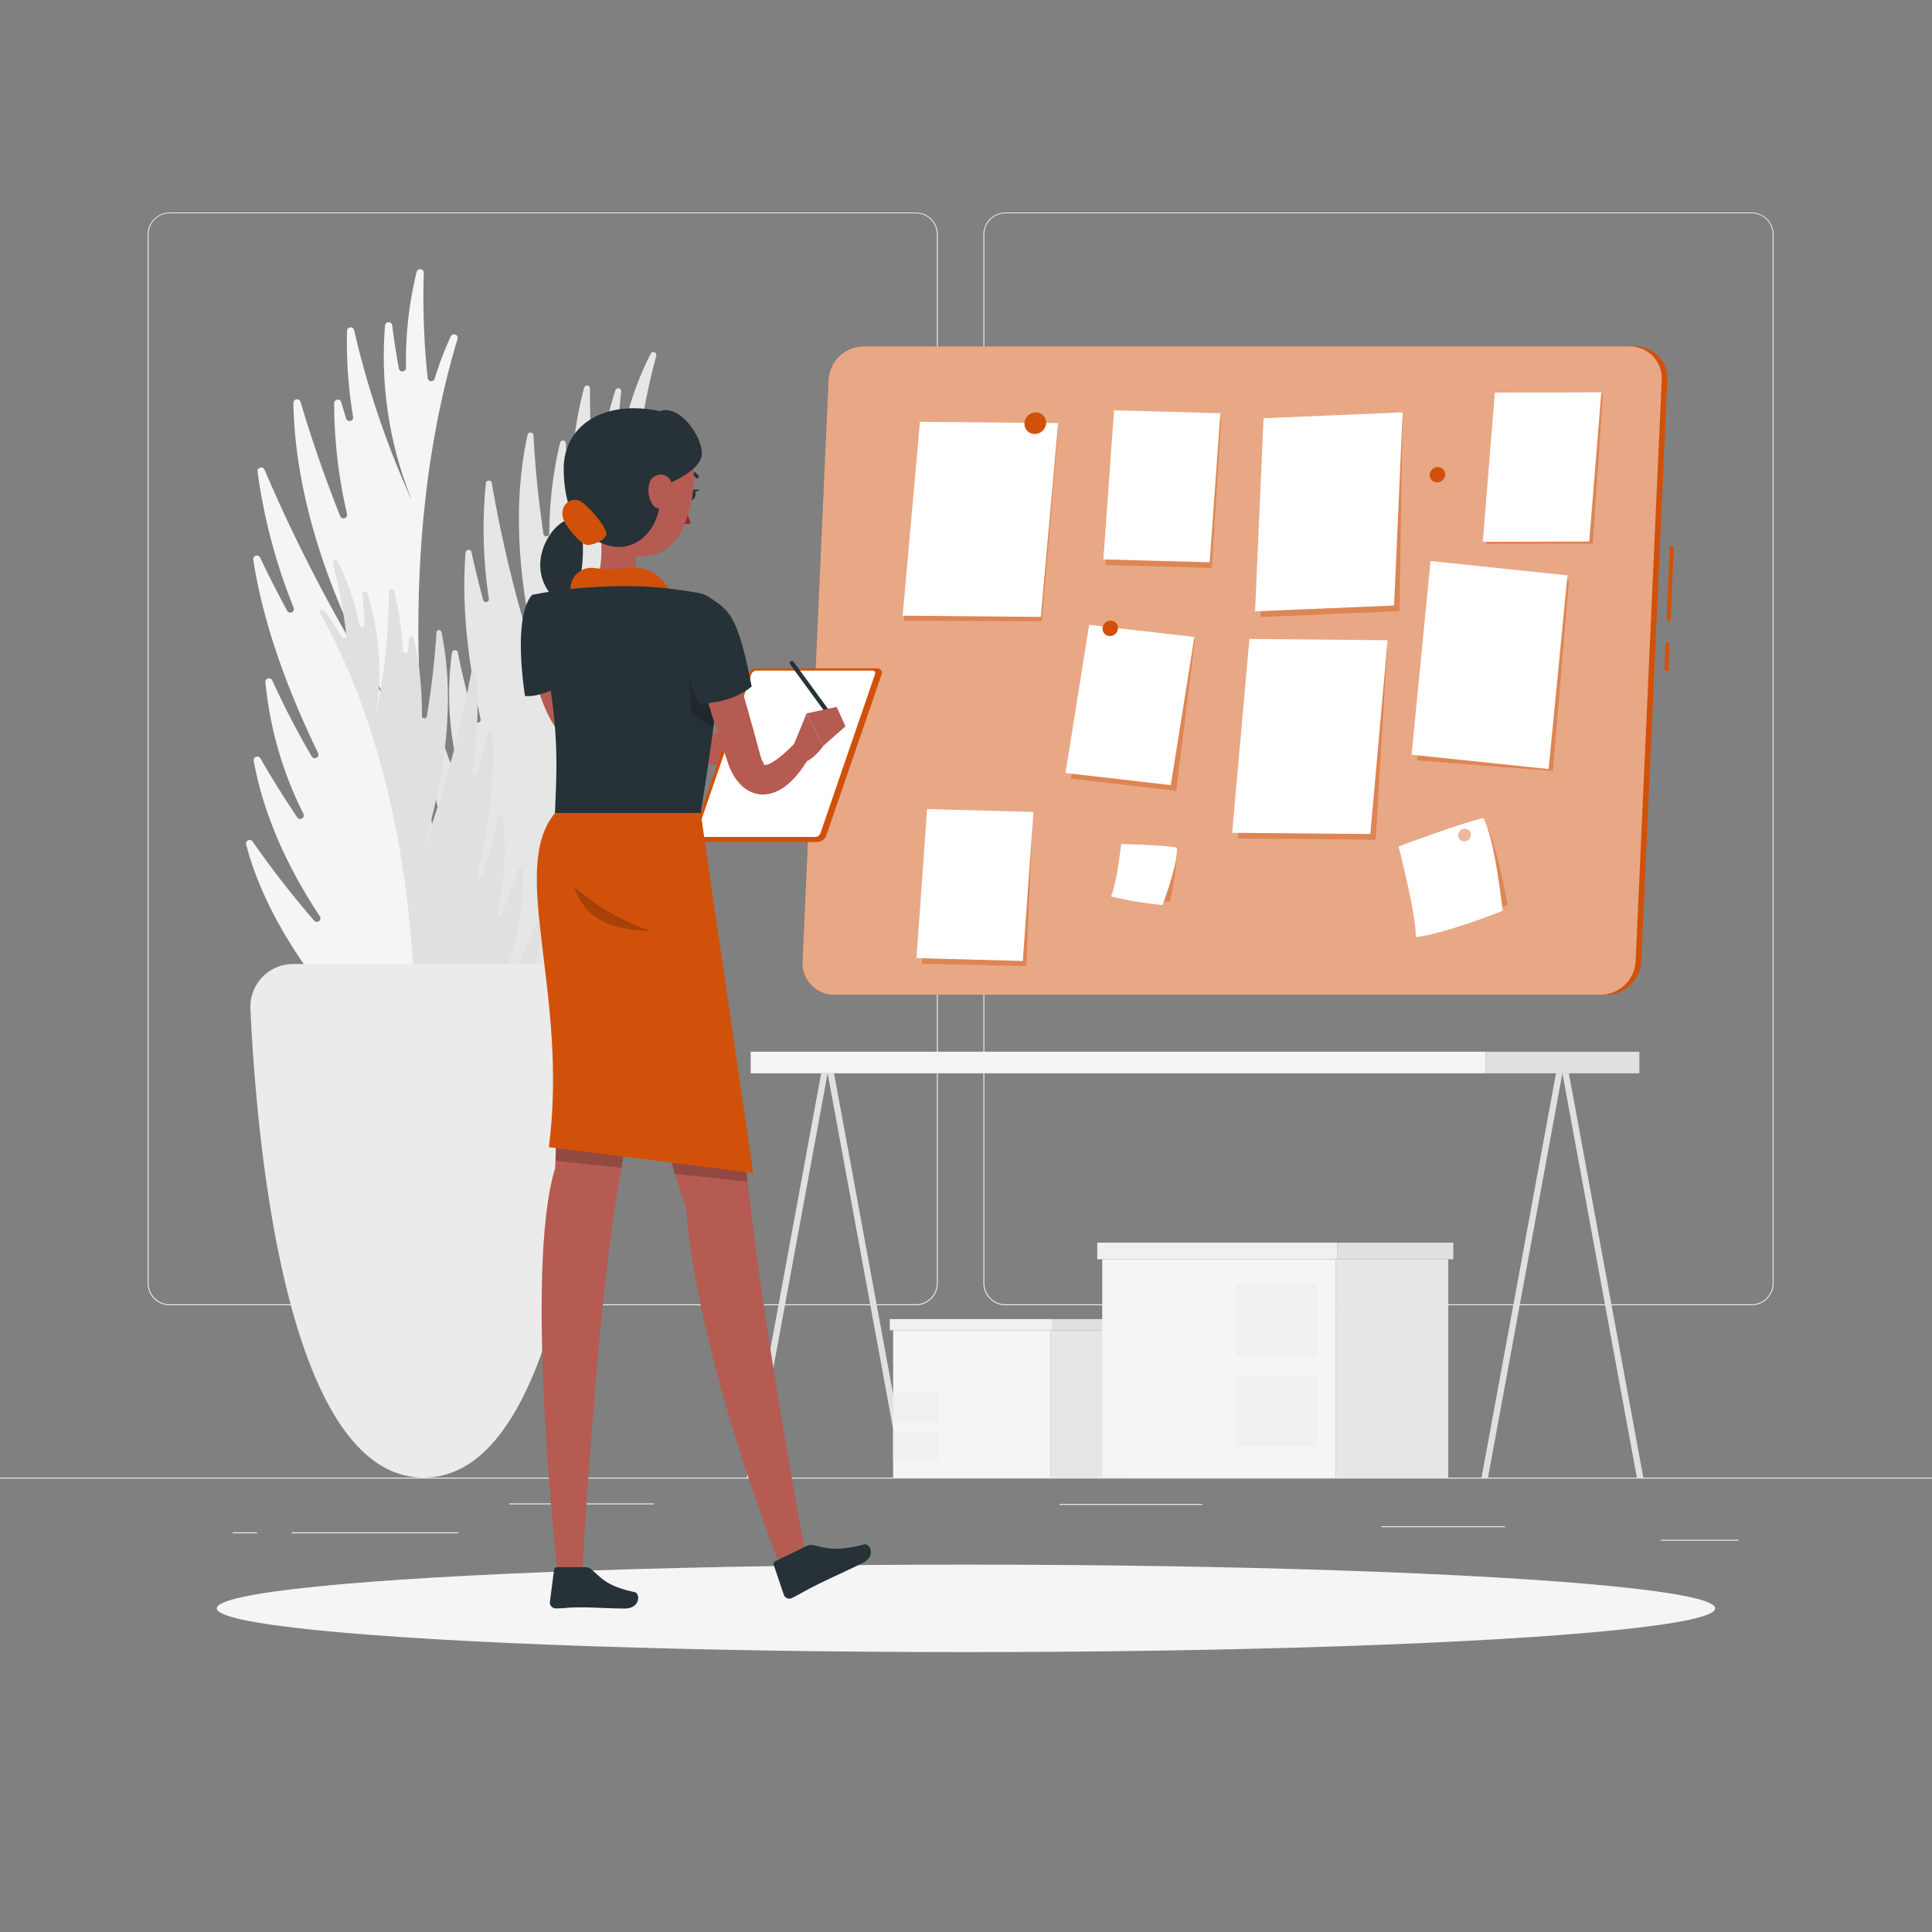 <svg xmlns="http://www.w3.org/2000/svg" viewBox="0 0 500 500"><rect x="0" y="0" width="500" height="500" fill="#808080" stroke="none"/><g id="freepik--background-complete--inject-7"><rect y="382.4" width="500" height="0.25" style="fill:#ebebeb"></rect><rect x="429.83" y="398.49" width="20.07" height="0.25" style="fill:#ebebeb"></rect><rect x="357.48" y="394.99" width="32.02" height="0.25" style="fill:#ebebeb"></rect><rect x="274.19" y="389.21" width="36.98" height="0.25" style="fill:#ebebeb"></rect><rect x="75.46" y="396.57" width="43.19" height="0.25" style="fill:#ebebeb"></rect><rect x="60.22" y="396.57" width="6.33" height="0.25" style="fill:#ebebeb"></rect><rect x="131.75" y="389.08" width="37.48" height="0.25" style="fill:#ebebeb"></rect><path d="M237,337.8H43.91a5.71,5.71,0,0,1-5.7-5.71V60.66A5.71,5.71,0,0,1,43.91,55H237a5.71,5.71,0,0,1,5.71,5.71V332.09A5.71,5.71,0,0,1,237,337.8ZM43.91,55.2a5.46,5.46,0,0,0-5.45,5.46V332.09a5.46,5.46,0,0,0,5.45,5.46H237a5.47,5.47,0,0,0,5.46-5.46V60.66A5.47,5.47,0,0,0,237,55.2Z" style="fill:#ebebeb"></path><path d="M453.31,337.8H260.21a5.72,5.72,0,0,1-5.71-5.71V60.66A5.72,5.72,0,0,1,260.21,55h193.1A5.71,5.71,0,0,1,459,60.66V332.09A5.71,5.71,0,0,1,453.31,337.8ZM260.21,55.2a5.47,5.47,0,0,0-5.46,5.46V332.09a5.47,5.47,0,0,0,5.46,5.46h193.1a5.47,5.47,0,0,0,5.46-5.46V60.66a5.47,5.47,0,0,0-5.46-5.46Z" style="fill:#ebebeb"></path><path d="M128,287.06c-9.81-31.68-33-121.34-9.62-199.26a.93.93,0,0,0-1.74-.67A83.31,83.31,0,0,0,112.49,98a.93.93,0,0,1-1.81-.17,196.36,196.36,0,0,1-1-27.22.94.94,0,0,0-1.85-.25,96.45,96.45,0,0,0-2.76,24.77.93.93,0,0,1-1.85.19c-.64-3.47-1.22-7.19-1.71-11.13a.94.94,0,0,0-1.86,0,99,99,0,0,0,6.67,44.61s0,.09,0,.14A232.61,232.61,0,0,1,91.65,85.45a.93.93,0,0,0-1.84.19,116.21,116.21,0,0,0,1.57,22.22.93.93,0,0,1-1.81.42c-.43-1.38-.85-2.77-1.25-4.2a.94.94,0,0,0-1.84.26A127.06,127.06,0,0,0,89.81,133a.93.93,0,0,1-1.77.56C84.48,124.59,80.9,114.6,77.78,104a.94.94,0,0,0-1.84.27C76.5,141,96.67,176,103.75,187.11v0a416.34,416.34,0,0,1-35.31-65.58.94.94,0,0,0-1.79.48A146.24,146.24,0,0,0,76,157.28a.93.93,0,0,1-1.68.79c-2.4-4.44-4.75-9-7-13.77a.94.94,0,0,0-1.77.54c2.63,17.26,9.4,34.88,16.8,50.09a.94.94,0,0,1-1.65.88,217.12,217.12,0,0,1-10.23-19.7.93.93,0,0,0-1.78.47,96,96,0,0,0,9.82,34,.93.93,0,0,1-1.61.93c-3.24-4.83-6.44-9.93-9.51-15.26a.94.94,0,0,0-1.73.64c2.71,14.92,9.41,28.62,17.11,40.24a.93.93,0,0,1-1.48,1.12,246.35,246.35,0,0,1-15.91-20.45.93.93,0,0,0-1.67.77c10.26,39.23,53.36,70.63,54.18,71.23l0,0,3.43,2.22A4.41,4.41,0,0,0,128,287.06Z" style="fill:#f5f5f5"></path><path d="M143.35,268.32c-1.81-27.15-3.29-103.11,30.16-160.87a.76.76,0,0,0-1.26-.86,67.21,67.21,0,0,0-5.34,7.87.77.77,0,0,1-1.42-.48,162,162,0,0,1,4.36-21.92.77.77,0,0,0-1.42-.55,79.08,79.08,0,0,0-6.91,19.24.76.76,0,0,1-1.51-.19c.15-2.89.39-6,.75-9.21a.77.77,0,0,0-1.5-.33,81.25,81.25,0,0,0-3.14,36.88.42.42,0,0,0,0,.1,190.35,190.35,0,0,1-3.43-37.49.77.77,0,0,0-1.51-.2,96.08,96.08,0,0,0-3,18,.77.77,0,0,1-1.53,0c-.08-1.18-.15-2.38-.2-3.59a.77.77,0,0,0-1.51-.14,103.78,103.78,0,0,0-2.78,23.49.77.77,0,0,1-1.53.1c-1.14-7.81-2.09-16.47-2.57-25.54a.77.77,0,0,0-1.51-.14C130,142,139.47,173.7,143,184v0a341.52,341.52,0,0,1-15.73-59,.77.77,0,0,0-1.52,0,120,120,0,0,0,.76,29.9.76.76,0,0,1-1.49.31c-1.07-4-2.07-8.12-3-12.32a.77.77,0,0,0-1.52.1c-1.18,14.27.88,29.62,3.89,43.16a.77.77,0,0,1-1.48.39,180,180,0,0,1-4.42-17.66.77.77,0,0,0-1.51,0,78.52,78.52,0,0,0,1.38,29,.77.77,0,0,1-1.47.44c-1.66-4.47-3.25-9.15-4.69-14a.77.77,0,0,0-1.5.18c-.67,12.43,2.07,24.63,6,35.37a.77.77,0,0,1-1.4.62,200.51,200.51,0,0,1-8.81-19.35.77.77,0,0,0-1.48.3c.73,33.26,29.17,66.51,29.71,67.14l0,0,2.32,2.42A3.62,3.62,0,0,0,143.35,268.32Z" style="fill:#e6e6e6"></path><path d="M106.61,295.76c1.86-23,4-87.5-23.7-136.93a.65.65,0,0,1,1.08-.72,57.24,57.24,0,0,1,4.44,6.75.65.65,0,0,0,1.21-.39,136.65,136.65,0,0,0-3.45-18.66.65.65,0,0,1,1.22-.45,67.35,67.35,0,0,1,5.64,16.42.65.65,0,0,0,1.29-.15c-.1-2.45-.27-5.08-.53-7.83a.65.65,0,0,1,1.27-.26,69.13,69.13,0,0,1,2.24,31.34l0,.09a162.38,162.38,0,0,0,3.35-31.78A.65.65,0,0,1,102,153a80.68,80.68,0,0,1,2.3,15.35.65.65,0,0,0,1.3,0c.09-1,.16-2,.21-3a.65.65,0,0,1,1.29-.11,88.6,88.6,0,0,1,2.09,20,.65.65,0,0,0,1.29.11c1.06-6.62,2-14,2.48-21.66a.65.65,0,0,1,1.29-.1c5.21,25.1-3.2,51.91-6.33,60.57v0a289.91,289.91,0,0,0,14-49.95.65.65,0,0,1,1.29.06,101.81,101.81,0,0,1-1,25.37.65.65,0,0,0,1.26.28c1-3.38,1.86-6.86,2.66-10.42a.65.65,0,0,1,1.29.1c.83,12.13-1.1,25.14-3.82,36.6a.65.65,0,0,0,1.26.35,153.78,153.78,0,0,0,4-14.94.65.65,0,0,1,1.28,0,66.67,66.67,0,0,1-1.51,24.62.65.65,0,0,0,1.24.39c1.46-3.77,2.87-7.73,4.15-11.82a.65.65,0,0,1,1.27.18c.42,10.55-2,20.88-5.53,29.95a.65.65,0,0,0,1.18.54,169.93,169.93,0,0,0,7.71-16.32.65.65,0,0,1,1.25.27c-1,28.23-25.55,56.12-26,56.65l0,0-2,2A3.08,3.08,0,0,1,106.61,295.76Z" style="fill:#e0e0e0"></path><path d="M75.88,249.48a11.07,11.07,0,0,0-11.07,11.57c1.47,32.34,8.79,121.35,44.84,121.35s43.37-89,44.84-121.35a11.08,11.08,0,0,0-11.07-11.57Z" style="fill:#ebebeb"></path><rect x="194.27" y="272.18" width="190.17" height="5.59" style="fill:#f5f5f5"></rect><rect x="384.44" y="272.18" width="39.83" height="5.59" transform="translate(808.71 549.96) rotate(180)" style="fill:#e0e0e0"></rect><polygon points="404.35 277.77 402.69 277.77 383.42 382.4 385.09 382.4 404.35 277.77" style="fill:#e0e0e0"></polygon><polygon points="404.35 277.77 406.02 277.77 425.29 382.4 423.62 382.4 404.35 277.77" style="fill:#e0e0e0"></polygon><polygon points="214.19 277.77 212.52 277.77 193.25 382.4 194.92 382.4 214.19 277.77" style="fill:#e0e0e0"></polygon><polygon points="214.19 277.77 215.85 277.77 235.12 382.4 233.46 382.4 214.19 277.77" style="fill:#e0e0e0"></polygon><rect x="271.9" y="344.29" width="19.66" height="38.11" style="fill:#e6e6e6"></rect><rect x="231.14" y="344.29" width="40.76" height="38.11" transform="translate(503.04 726.69) rotate(180)" style="fill:#f5f5f5"></rect><rect x="231.14" y="360.44" width="11.8" height="7.79" style="fill:#f0f0f0"></rect><rect x="231.14" y="370.38" width="11.8" height="7.79" style="fill:#f0f0f0"></rect><rect x="272.2" y="341.38" width="20.22" height="2.91" style="fill:#e0e0e0"></rect><rect x="230.27" y="341.38" width="41.93" height="2.91" transform="translate(502.47 685.67) rotate(180)" style="fill:#f0f0f0"></rect><rect x="345.68" y="325.91" width="29.14" height="56.49" style="fill:#e6e6e6"></rect><rect x="285.26" y="325.91" width="60.42" height="56.49" transform="translate(630.94 708.3) rotate(180)" style="fill:#f5f5f5"></rect><rect x="319.89" y="332.37" width="20.88" height="18.4" style="fill:#f0f0f0"></rect><rect x="319.89" y="355.87" width="20.88" height="18.4" style="fill:#f0f0f0"></rect><rect x="346.13" y="321.6" width="29.98" height="4.31" style="fill:#e0e0e0"></rect><rect x="283.98" y="321.6" width="62.15" height="4.31" transform="translate(630.1 647.5) rotate(180)" style="fill:#f0f0f0"></rect></g><g id="freepik--Shadow--inject-7"><ellipse id="freepik--path--inject-7" cx="250" cy="416.24" rx="193.89" ry="11.32" style="fill:#f5f5f5"></ellipse></g><g id="freepik--Notes--inject-7"><rect x="427.8" y="169.42" width="7.23" height="1.04" transform="translate(242.52 593.4) rotate(-87.46)" style="fill:#D1510A"></rect><rect x="422.62" y="150.47" width="19.29" height="1.04" transform="translate(262.26 576.14) rotate(-87.46)" style="fill:#D1510A"></rect><path d="M415.75,257.44H215.94a8.2,8.2,0,0,1-8.24-8.63L214.44,98.3a9.14,9.14,0,0,1,9-8.63H423.27a8.19,8.19,0,0,1,8.24,8.63l-6.74,150.51A9.15,9.15,0,0,1,415.75,257.44Z" style="fill:#D1510A"></path><path d="M414.28,257.44H215.94a8.2,8.2,0,0,1-8.24-8.63L214.44,98.3a9.14,9.14,0,0,1,9-8.63H421.8a8.21,8.21,0,0,1,8.25,8.63L423.3,248.81A9.15,9.15,0,0,1,414.28,257.44Z" style="fill:#fff;opacity:0.5"></path><polygon points="356.04 217.32 320.28 217 324.75 166.83 359.06 166.83 356.04 217.32" style="fill:#D1510A;opacity:0.4"></polygon><polygon points="269.65 160.79 233.88 160.63 238.12 110.46 273.89 110.62 269.65 160.79" style="fill:#D1510A;opacity:0.4"></polygon><polygon points="362.19 158.17 326.21 159.69 328.42 109.7 362.96 108.24 362.19 158.17" style="fill:#D1510A;opacity:0.4"></polygon><polygon points="401.88 199.54 366.73 196.78 371.61 146.66 406.04 150.26 401.88 199.54" style="fill:#D1510A;opacity:0.4"></polygon><polygon points="313.6 146.98 286.08 146.24 288.85 107.67 316.05 108.08 313.6 146.98" style="fill:#D1510A;opacity:0.4"></polygon><polygon points="265.61 250 238.58 249.43 241.34 210.85 267.3 210.36 265.61 250" style="fill:#D1510A;opacity:0.4"></polygon><polygon points="412.22 140.69 384.67 140.76 387.8 102.15 414.82 102.08 412.22 140.69" style="fill:#D1510A;opacity:0.4"></polygon><polygon points="277.15 201.52 304.4 204.66 309.27 165.36 283.27 163.18 277.15 201.52" style="fill:#D1510A;opacity:0.4"></polygon><polygon points="354.64 215.85 318.88 215.53 323.35 165.36 359.11 165.69 354.64 215.85" style="fill:#fff"></polygon><polygon points="269.37 159.66 233.61 159.34 238.08 109.17 273.84 109.5 269.37 159.66" style="fill:#fff"></polygon><polygon points="360.79 156.7 324.81 158.22 327.01 108.24 363 106.72 360.79 156.7" style="fill:#fff"></polygon><polygon points="400.78 199.03 365.33 195.32 370.21 145.19 405.66 148.9 400.78 199.03" style="fill:#fff"></polygon><polygon points="313.07 145.52 285.55 144.78 288.31 106.2 315.83 106.94 313.07 145.52" style="fill:#fff"></polygon><polygon points="264.7 248.7 237.18 247.96 239.94 209.39 267.46 210.13 264.7 248.7" style="fill:#fff"></polygon><polygon points="411.29 140.15 383.74 140.22 386.87 101.6 414.42 101.53 411.29 140.15" style="fill:#fff"></polygon><polygon points="275.75 200.05 303 203.19 309.11 164.85 281.87 161.71 275.75 200.05" style="fill:#fff"></polygon><path d="M290.16,218.42S290,228.89,288.5,232c4.89,1.4,14.32,1.38,14.32,1.38s2.06-10.07,1.72-14C301.73,218.71,290.16,218.42,290.16,218.42Z" style="fill:#D1510A;opacity:0.4"></path><path d="M290.16,218.42S289,228.87,287.51,232a96.68,96.68,0,0,0,13.35,2.21s4.16-10.87,3.68-14.86C301.73,218.71,290.16,218.42,290.16,218.42Z" style="fill:#fff"></path><path d="M363.79,220.13s5.67,14.34,5.35,19.4c7.68-.86,21.05-5.27,21.05-5.27s-2.86-15.79-5.61-21C380.28,214,363.79,220.13,363.79,220.13Z" style="fill:#D1510A;opacity:0.4"></path><path d="M361.94,219.05s4.76,18.42,4.44,23.48c7.68-.87,22.5-6.81,22.5-6.81s-2-18.82-5-24C379.62,212.49,361.94,219.05,361.94,219.05Z" style="fill:#fff"></path><path d="M380.67,216.12a1.73,1.73,0,0,1-1.72,1.64,1.55,1.55,0,0,1-1.57-1.64,1.74,1.74,0,0,1,1.72-1.65A1.56,1.56,0,0,1,380.67,216.12Z" style="fill:#D1510A;opacity:0.4"></path><path d="M270.74,109.52a3,3,0,0,1-2.93,2.8,2.65,2.65,0,0,1-2.68-2.8,3,3,0,0,1,2.93-2.8A2.66,2.66,0,0,1,270.74,109.52Z" style="fill:#D1510A"></path><path d="M289.33,162.61a2.1,2.1,0,0,1-2.08,2,1.88,1.88,0,0,1-1.9-2,2.1,2.1,0,0,1,2.08-2A1.88,1.88,0,0,1,289.33,162.61Z" style="fill:#D1510A"></path><path d="M374,122.86a2.12,2.12,0,0,1-2.08,2,1.9,1.9,0,0,1-1.91-2,2.11,2.11,0,0,1,2.08-2A1.9,1.9,0,0,1,374,122.86Z" style="fill:#D1510A"></path></g><g id="freepik--Character--inject-7"><path d="M154.65,132.74c1.08,5.51,2.15,15.6-1.7,19.28a28,28,0,0,0,13.28,11.21c7.37-4.61,3.84-11.21,3.84-11.21-6.14-1.47-6-6-4.91-10.31Z" style="fill:#b55b52"></path><path d="M147.34,134.62c-4.53-.46-18,18.57,8.08,27.06-4.24-3.93-6.35-7.74-5.24-12.24a38.77,38.77,0,0,0,.54-10.58S152.27,135.12,147.34,134.62Z" style="fill:#263238"></path><path d="M150.1,157.77a11.79,11.79,0,0,1-2.16-3.6A5.42,5.42,0,0,1,153.8,147a32.82,32.82,0,0,0,8.47.06c6.38-.79,9.72,2.42,13.17,9.3h0s-1.61,3-6.44,4.17S150.1,157.77,150.1,157.77Z" style="fill:#D1510A"></path><path d="M178.22,127.88c-.17.73.07,1.41.55,1.52s1-.38,1.18-1.11-.07-1.41-.55-1.52S178.4,127.15,178.22,127.88Z" style="fill:#263238"></path><path d="M179.18,126.76l1.87-.09S179.83,127.82,179.18,126.76Z" style="fill:#263238"></path><path d="M180.36,123.78a.44.44,0,0,0,.36-.72,4.36,4.36,0,0,0-3.67-1.62.44.44,0,0,0-.39.49.45.45,0,0,0,.49.39,3.47,3.47,0,0,1,2.9,1.31A.46.46,0,0,0,180.36,123.78Z" style="fill:#263238"></path><path d="M177.31,130.11a19.92,19.92,0,0,0,1.48,5.28,3.23,3.23,0,0,1-2.71-.14Z" style="fill:#a02724"></path><path d="M154.37,119c-1.6,9.08-2.47,12.88.94,18.56,5.13,8.54,16.62,8.52,20.91.11,3.85-7.57,5.83-21.14-2.07-26.8A12.57,12.57,0,0,0,154.37,119Z" style="fill:#b55b52"></path><path d="M170.5,126.2c2.75-1.12,9.29-3.6,10.89-7.51s-5-14.35-10.64-12.29c-14.69-3.13-24.93,3.9-24.87,15,.06,11.6,4.67,18.2,12.23,19.92S172.24,135.12,170.5,126.2Z" style="fill:#263238"></path><path d="M149.39,129.39c-3-.41-4.6,2.63-3.51,5.15s4.73,6.51,6.13,6.51,4.17-1,4.87-2.57S151.41,129.68,149.39,129.39Z" style="fill:#D1510A"></path><path d="M168,125.36a6.68,6.68,0,0,0,.82,5.07c1.25,2,3.46,1.27,4.44-.75.88-1.81,1.28-5-.61-6.34A3,3,0,0,0,168,125.36Z" style="fill:#b55b52"></path><path d="M146.93,161.28c0,.37,0,1,0,1.49v1.62q0,1.63.15,3.27a54.6,54.6,0,0,0,.84,6.43,31.55,31.55,0,0,0,4.5,11.42c.82,1.06.5.89,1.2,1.37A11.15,11.15,0,0,0,156,188a44.18,44.18,0,0,0,6.3,1.63c4.45.84,9.16,1.42,13.78,1.89l.13,4.71a80.91,80.91,0,0,1-14.78.57,42,42,0,0,1-7.72-1.08,19.89,19.89,0,0,1-4.23-1.54,11.34,11.34,0,0,1-2.33-1.62c-.2-.18-.4-.39-.6-.6l-.37-.43-.68-.81a31.83,31.83,0,0,1-4.26-7.06,40.68,40.68,0,0,1-2.5-7.57,52.35,52.35,0,0,1-1.21-7.71c-.09-1.29-.15-2.58-.17-3.88,0-.65,0-1.3,0-1.95s.05-1.26.12-2.09Z" style="fill:#b55b52"></path><path d="M175.79,191.17l9.91-1.56-4.88,8.08s-6-.25-7.64-3.72Z" style="fill:#b55b52"></path><polygon points="190.6 192.33 190.63 198.34 180.82 197.69 185.7 189.61 190.6 192.33" style="fill:#b55b52"></polygon><path d="M211.49,217.92h-31a1.18,1.18,0,0,1-1.23-1.63l14.31-41.69a2.6,2.6,0,0,1,2.34-1.62h31a1.17,1.17,0,0,1,1.23,1.62l-14.31,41.69A2.63,2.63,0,0,1,211.49,217.92Z" style="fill:#D1510A"></path><path d="M210.94,216.6H181a.65.65,0,0,1-.68-.91l14.14-41.23a1.48,1.48,0,0,1,1.31-.91h30a.66.66,0,0,1,.69.91l-14.15,41.23A1.48,1.48,0,0,1,210.94,216.6Z" style="fill:#fff"></path><path d="M137.67,154l10,4.05,5.33,5.91.69,8.15s-11.65,8.84-17.84,8C133.71,165.13,135.05,156.89,137.67,154Z" style="fill:#263238"></path><path d="M186.86,160.61c.15,6.73-.8,20.74-5.53,49.83H143.62c.63-15.35,1.38-25-6-56.46A103.77,103.77,0,0,1,153,152a119.16,119.16,0,0,1,17.12,0c3.69.34,7.63.93,10.63,1.45A7.39,7.39,0,0,1,186.86,160.61Z" style="fill:#263238"></path><path d="M179.49,163.23l6.71,10.93c-.35,3.89-.86,8.55-1.59,14.12l-5.5-3.25C176.86,168.49,179.49,163.23,179.49,163.23Z" style="opacity:0.2"></path><path d="M187.48,163.41q2.09,6.57,4,13.2l1.92,6.63,1.85,6.65.91,3.33.45,1.67a12,12,0,0,0,.38,1.26,7.53,7.53,0,0,0,.75,1.56c.07.1.06.12,0,.15s-.07.09.05.11a3.13,3.13,0,0,0,1.67-.47,15.33,15.33,0,0,0,2.34-1.56c.8-.64,1.59-1.34,2.37-2.08s1.55-1.57,2.25-2.31l4,2.52a31.45,31.45,0,0,1-1.84,3.29,26,26,0,0,1-2.23,3.1,19.21,19.21,0,0,1-2.94,2.89,10.51,10.51,0,0,1-4.68,2.16,7.64,7.64,0,0,1-3.37-.19,8.26,8.26,0,0,1-2.95-1.58,12.51,12.51,0,0,1-3.13-4.12,15.12,15.12,0,0,1-.82-2l-.56-1.65-1.12-3.29-2.19-6.6-2.11-6.63c-1.43-4.42-2.78-8.86-4.08-13.31Z" style="fill:#b55b52"></path><path d="M177.24,161c1.59-3.8,6.57-6.25,6.57-6.25,5.36,3.49,7.17,5.14,10.73,22.89-5.19,4.54-13.79,4.54-13.79,4.54l-4.64-12S175.65,164.83,177.24,161Z" style="fill:#263238"></path><path d="M205.19,193.31l3.56-8.68,4.36,8.37s-3.3,5-7.14,4.6Z" style="fill:#b55b52"></path><path d="M215.32,186.38a.53.53,0,0,1-.45-.23l-10.39-14.22a.57.57,0,0,1,.13-.79.56.56,0,0,1,.78.13l10.38,14.22a.55.55,0,0,1-.45.89Z" style="fill:#263238"></path><polygon points="216.52 182.94 218.81 187.98 213.11 193 208.75 184.63 216.52 182.94" style="fill:#b55b52"></polygon><path d="M181.33,210.44s9.42,71.29,12.64,99.43c4.75,41.56,15.36,97,15.36,97L203,408s-22.12-54.25-25.46-95.33C167.05,282.41,152,210.44,152,210.44Z" style="fill:#b55b52"></path><path d="M208.82,400.06l-8.19,4a.74.74,0,0,0-.4.9l2.64,7.82a1.53,1.53,0,0,0,2.13.77c3.36-1.71,3.37-1.94,7.64-4,2.63-1.29,6.9-3.24,10.53-5s2.07-5.27.4-4.84c-7.48,1.94-9.83.89-13,.19A2.62,2.62,0,0,0,208.82,400.06Z" style="fill:#263238"></path><path d="M171.48,210.44s-6.12,67.52-11.27,95.37c-5.41,29.25-9.45,98.95-9.51,101.08h-6.43s-8.8-78.35-.59-104.57c1.36-32-.06-91.88-.06-91.88Z" style="fill:#b55b52"></path><path d="M151.46,405.58h-7.32a.74.74,0,0,0-.75.64l-1.08,8.37a1.53,1.53,0,0,0,1.53,1.67c3.68-.06,2.21-.28,6.86-.28,2.86,0,7,.3,11,.3s4.11-3.91,2.46-4.26c-7.4-1.59-8.59-3.78-11.11-5.86A2.47,2.47,0,0,0,151.46,405.58Z" style="fill:#263238"></path><path d="M143.76,300.38l17.07,1.88c.69-4.08,1.4-8.79,2.09-13.87l-18.81-1.93C144,291.41,143.92,296.12,143.76,300.38Z" style="opacity:0.2"></path><path d="M191.74,291.35l-21.24-2.18c1.4,5.21,2.8,10.14,4.15,14.6l18.84,2.06C193,301.6,192.4,296.68,191.74,291.35Z" style="opacity:0.2"></path><path d="M181.33,210.44l13.6,93.14-52.88-6.7c5.16-39.87-10.51-71.84,1.57-86.44Z" style="fill:#D1510A"></path><path d="M148.58,229.55a58.91,58.91,0,0,0,19.74,11.33C156.44,240.75,150.93,236.53,148.58,229.55Z" style="opacity:0.2"></path></g></svg>